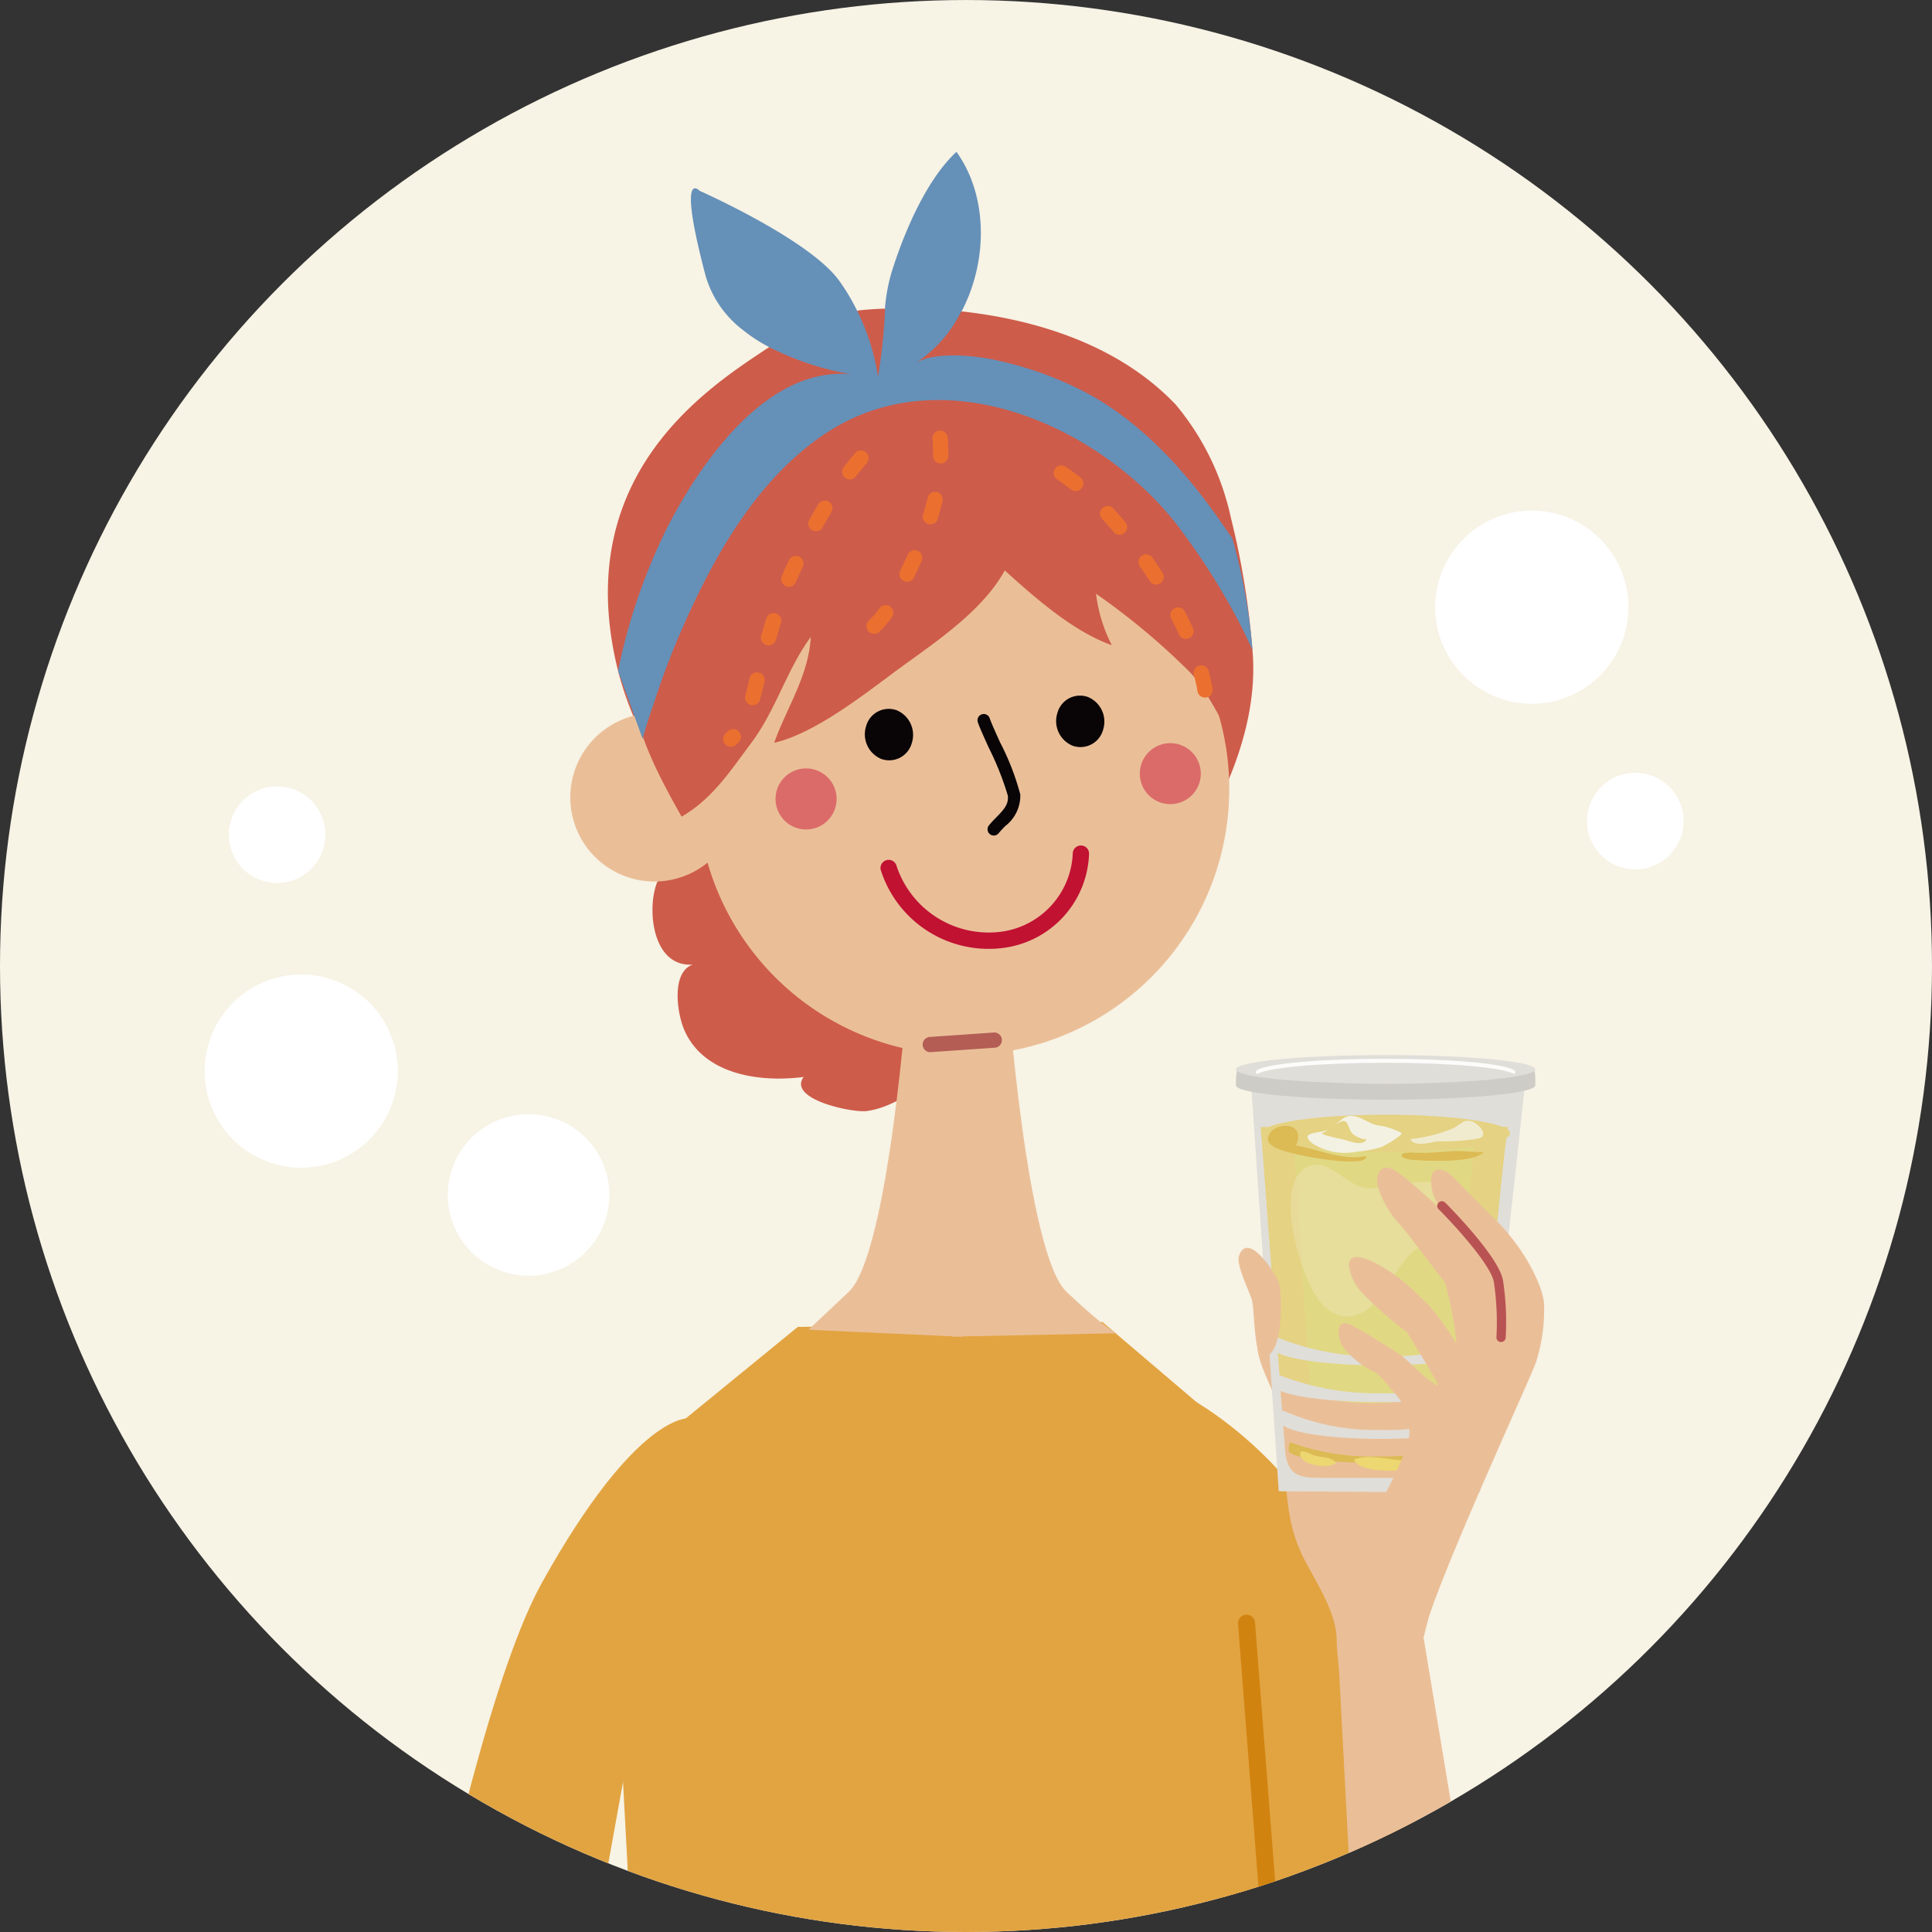 <svg xmlns="http://www.w3.org/2000/svg" xmlns:xlink="http://www.w3.org/1999/xlink" width="140" height="140.001" viewBox="0 0 140 140.001">
  <rect x="0" y="0" width="140" height="140.001" fill="#333333" stroke="none"/>
  <defs>
    <clipPath id="clip-path">
      <circle id="楕円形_25" data-name="楕円形 25" cx="70" cy="70" r="70" transform="translate(0 0.477)" fill="#f7f3e5"/>
    </clipPath>
  </defs>
  <g id="merit_obj09" transform="translate(0 -0.476)">
    <circle id="楕円形_23" data-name="楕円形 23" cx="70" cy="70" r="70" transform="translate(0 0.477)" fill="#f7f3e5"/>
    <g id="マスクグループ_4" data-name="マスクグループ 4" transform="translate(0 -0.001)" clip-path="url(#clip-path)">
      <g id="グループ_6784" data-name="グループ 6784" transform="translate(-523.771 -81.106)">
        <path id="パス_76679" data-name="パス 76679" d="M802.441,344.323s9.6,3.955,14.672,17.057,6.622,60.409,6.622,60.409l-13.437.721Z" transform="translate(-193.864 -162.146)" fill="#e2a441"/>
        <path id="パス_76680" data-name="パス 76680" d="M732.1,1231.509V1253.2l5.184-2.119,2.523-20.061Z" transform="translate(-148.56 -733.262)" fill="#ec7e7c"/>
        <path id="パス_76681" data-name="パス 76681" d="M697.324,1285.945l-5.556-.435s-31.663,18.9-20,20.678C684.274,1308.095,697.324,1285.945,697.324,1285.945Z" transform="translate(-108.036 -768.362)" fill="#e2a441"/>
        <path id="パス_76682" data-name="パス 76682" d="M697.564,803.089s5.291,69.547,7.53,102.49c1.742,25.638,2.981,51.435,2.981,51.435l10.509-1.514c2.373-.337,8.476-154.1,8.476-154.1Z" transform="translate(-126.313 -456.545)" fill="#7ba6a0"/>
        <path id="パス_76683" data-name="パス 76683" d="M837.559,1205.674l9.413,19.539,3.752-4.162-6.435-19.169Z" transform="translate(-216.483 -714.497)" fill="#ec7e7c"/>
        <path id="パス_76684" data-name="パス 76684" d="M843.756,1254.469l-5.2,2.021s-20.316,30.777-9.042,27.312C841.613,1280.092,843.756,1254.469,843.756,1254.469Z" transform="translate(-209.11 -748.368)" fill="#e2a441"/>
        <path id="パス_76685" data-name="パス 76685" d="M765.1,803.089s-.843,69.9,6.213,102.153c2.9,13.242,20.435,50.943,20.435,50.943l10.508-1.514c.9-.127-12.385-48.6-12.385-48.6L794.6,801.4Z" transform="translate(-169.794 -456.545)" fill="#7ba6a0"/>
        <path id="パス_76686" data-name="パス 76686" d="M698.375,330.842,676.3,331.2,662.479,342.49l3.229,60.487L648.512,517.3l83.242-1.1L711,362.553l.047-20.916Z" transform="translate(-94.719 -153.463)" fill="#e2a441"/>
        <path id="パス_76687" data-name="パス 76687" d="M708.231,241.836c-2.012,1.8,3.181,2.9,4.281,2.764,2.768-.337,6.145-3.353,7.306-5.857,2.288-4.946-.749-14-5.392-16.582a10.481,10.481,0,0,0-8.08-1.1,3.186,3.186,0,0,0-1.671,4.7c-3.667-3.04-6.867.784-7.414,2.492-.647,2.015-.162,5.926,2.664,5.733-1.581.561-1.139,3.548-.6,4.768,1.462,3.315,5.7,3.794,8.781,3.355C708.124,242.147,708.252,241.818,708.231,241.836Z" transform="translate(-125.955 -82.506)" fill="#ce5c4a"/>
        <path id="パス_76688" data-name="パス 76688" d="M688.552,150.264c2.583,11.177,14.6,20.71,14.6,20.71l22.917-1.745s9.466-10.036,8.563-20.019a58.586,58.586,0,0,0-1.564-9.594,19.016,19.016,0,0,0-3.993-8.184c-4.364-4.583-10.645-6.221-15.545-6.761a39.862,39.862,0,0,0-5.52-.195c-1.2.035-1.917.132-1.917.132l-.1.03-4.625,1.556a18.632,18.632,0,0,0-1.749,1.064C695.375,130.079,685.33,136.334,688.552,150.264Z" transform="translate(-120.105 -20.527)" fill="#ce5c4a"/>
        <path id="パス_76689" data-name="パス 76689" d="M706.072,187.815a19.28,19.28,0,1,0,18.382-19.649A19.028,19.028,0,0,0,706.072,187.815Z" transform="translate(-131.78 -48.67)" fill="#eabf98"/>
        <path id="パス_76690" data-name="パス 76690" d="M680.278,213.274a6.1,6.1,0,1,0,5.818-6.388A6.108,6.108,0,0,0,680.278,213.274Z" transform="translate(-115.175 -73.619)" fill="#eabf98"/>
        <path id="パス_76691" data-name="パス 76691" d="M734.193,155.491a35.214,35.214,0,0,1,1.841,6.009c.228,1.172,1.117,3.934.313,4.964-1.353-1.6-2.024-3.747-3.579-5.244a50.67,50.67,0,0,0-6.617-5.5,11.012,11.012,0,0,0,1.143,3.726c-2.8-.982-5.589-3.459-7.758-5.415-1.678,3.059-5.28,5.354-7.966,7.342-2.355,1.744-5.854,4.488-8.741,5.145.9-2.537,2.5-4.863,2.648-7.659-1.7,2.284-2.527,5.293-4.3,7.657-1.555,2.082-2.836,4.071-5.058,5.355-2.361-4.174-4.28-8-3.649-13.142a21.855,21.855,0,0,1,4.862-10.453,17.923,17.923,0,0,1,9.034-5.631c1.136-.356,2.818-.126,3.87-.811a5.728,5.728,0,0,1,3.015-.919c5.471-.326,10.593,1.785,14.927,5.179C731.322,148.55,732.715,151.721,734.193,155.491Z" transform="translate(-122.956 -31.111)" fill="#ce5c4a"/>
        <path id="パス_76692" data-name="パス 76692" d="M779.3,204.544a1.931,1.931,0,0,0,1.1,2.385,1.7,1.7,0,0,0,2.206-1.153,1.927,1.927,0,0,0-1.107-2.382A1.693,1.693,0,0,0,779.3,204.544Z" transform="translate(-178.902 -71.307)" fill="#090406"/>
        <path id="パス_76693" data-name="パス 76693" d="M740.349,207.238a1.934,1.934,0,0,0,1.1,2.385,1.7,1.7,0,0,0,2.209-1.153,1.934,1.934,0,0,0-1.109-2.382A1.7,1.7,0,0,0,740.349,207.238Z" transform="translate(-153.814 -73.042)" fill="#090406"/>
        <path id="パス_76694" data-name="パス 76694" d="M764.387,215.839a.459.459,0,0,0,.319-.165c.151-.184.321-.361.489-.53a2.769,2.769,0,0,0,1.081-2.281,18.392,18.392,0,0,0-1.462-3.771c-.339-.745-.655-1.449-.758-1.761a.454.454,0,0,0-.862.284c.118.357.431,1.05.794,1.851a21.543,21.543,0,0,1,1.387,3.486c.06.618-.259.977-.826,1.558-.182.182-.366.373-.542.588a.452.452,0,0,0,.062.638A.458.458,0,0,0,764.387,215.839Z" transform="translate(-168.571 -73.71)" fill="#090406"/>
        <g id="グループ_6778" data-name="グループ 6778" transform="translate(587.58 142.849)">
          <path id="パス_76695" data-name="パス 76695" d="M751.434,241.314c.254,0,.5-.022.745-.049a7.119,7.119,0,0,0,6.372-6.791.591.591,0,1,0-1.176-.119,5.984,5.984,0,0,1-5.33,5.735,7.035,7.035,0,0,1-7.449-4.81.591.591,0,1,0-1.117.385A8.2,8.2,0,0,0,751.434,241.314Z" transform="translate(-743.445 -233.823)" fill="#c11232"/>
        </g>
        <path id="パス_76696" data-name="パス 76696" d="M690,130.192l1.779,4.933c.237-.895.538-1.795.808-2.562a58.2,58.2,0,0,1,2.676-6.8c2.218-4.78,5.2-9.717,9.742-12.752,7.31-4.874,16.688-1.817,22.763,3.671a22.515,22.515,0,0,1,3.3,3.692,49.237,49.237,0,0,1,3.976,6.386c.322.62.624,1.264.926,1.928a41.649,41.649,0,0,0-1.462-8.109c-1.017-1.363-4.537-7.15-10.246-10.359a25.494,25.494,0,0,0-6.812-2.524c-1.5-.349-4.546-.672-5.92.215a9.47,9.47,0,0,0,3.339-3.763.505.505,0,0,0,.116-.18c1.806-3.594,1.807-8.221-.464-11.382-2.2,2.036-3.814,5.894-4.69,8.694a12.639,12.639,0,0,0-.462,2.327,1.785,1.785,0,0,0-.02.346,40.158,40.158,0,0,1-.515,4.934,15.793,15.793,0,0,0-1.507-4.772,14.651,14.651,0,0,0-1.287-2.166c-2.133-3-10.13-6.538-10.13-6.538s-1.671-1.833.422,6.12a7.592,7.592,0,0,0,2.692,3.947,11.388,11.388,0,0,0,1.928,1.258,20.933,20.933,0,0,0,5.939,1.968c-6.208-.6-11.062,6.632-13.4,11.248A42.335,42.335,0,0,0,690,130.192Z" transform="translate(-121.441 0)" fill="#6590b8"/>
        <path id="パス_76697" data-name="パス 76697" d="M739.909,287.9l11.175-.229s-.711-.252-3.623-3-4.292-22.128-4.292-22.128h-3.6v.037l0-.037h-3.6s-1.372,19.383-4.289,22.128l-2.917,2.745,10.468.48v.034l.342-.016.342.016Z" transform="translate(-146.405 -109.476)" fill="#eabf98"/>
        <path id="パス_76698" data-name="パス 76698" d="M740.732,163.9a.554.554,0,0,1,.021-.782,6.372,6.372,0,0,0,.767-.893.552.552,0,1,1,.9.646,7.424,7.424,0,0,1-.9,1.048.543.543,0,0,1-.341.15A.557.557,0,0,1,740.732,163.9Zm2.562-3.649a.554.554,0,0,1-.269-.735c.1-.221.2-.438.3-.645l.235-.514a.553.553,0,1,1,1.009.452l-.238.52c-.094.209-.194.428-.3.654a.557.557,0,0,1-.464.317A.538.538,0,0,1,743.294,160.249Zm1.75-4.13a.553.553,0,0,1-.363-.691c.124-.406.234-.808.327-1.2a.553.553,0,1,1,1.076.254c-.1.415-.216.845-.349,1.273a.553.553,0,0,1-.49.387A.546.546,0,0,1,745.044,156.12Zm.907-4.386a.55.55,0,0,1-.544-.561c0-.333,0-.668-.027-.995-.006-.075-.012-.15-.017-.228a.547.547,0,0,1,.5-.6l.011,0a.554.554,0,0,1,.589.5c.007.082.013.165.019.249.025.356.034.724.028,1.088a.553.553,0,0,1-.513.543A.209.209,0,0,1,745.951,151.734Z" transform="translate(-154.02 -36.564)" fill="#eb702f"/>
        <path id="パス_76699" data-name="パス 76699" d="M711.547,174.693a.555.555,0,0,1,.032-.781l.152-.148a.552.552,0,0,1,.8.766c-.065.067-.129.13-.2.193a.55.55,0,0,1-.336.147A.56.56,0,0,1,711.547,174.693Zm1.85-2.851a.553.553,0,0,1-.386-.68c.1-.38.193-.769.281-1.153l.017-.07a.553.553,0,1,1,1.076.251l-.017.07c-.092.4-.185.8-.294,1.2a.553.553,0,0,1-.494.405A.588.588,0,0,1,713.4,171.842Zm1.14-4.34a.552.552,0,0,1-.377-.685q.18-.621.371-1.239a.552.552,0,1,1,1.055.328q-.186.607-.366,1.22a.552.552,0,0,1-.683.375Zm1.39-4.276a.56.56,0,0,1-.267-.731c.172-.394.345-.781.525-1.161a.552.552,0,0,1,1,.463c-.174.377-.345.757-.51,1.132-.007.012-.018.042-.024.054a.536.536,0,0,1-.447.3A.557.557,0,0,1,715.927,163.227Zm1.93-4.038a.555.555,0,0,1-.215-.752c.21-.38.429-.755.653-1.127a.553.553,0,1,1,.947.573c-.22.357-.429.722-.633,1.091a.549.549,0,0,1-.445.282A.537.537,0,0,1,717.857,159.188Zm2.381-3.8a.556.556,0,0,1-.1-.777c.27-.345.549-.685.828-1.012a.553.553,0,0,1,.839.721c-.27.314-.537.64-.794.97a.537.537,0,0,1-.4.214A.579.579,0,0,1,720.238,155.391Z" transform="translate(-135.227 -39.18)" fill="#eb702f"/>
        <path id="パス_76700" data-name="パス 76700" d="M789.114,172.814a11.219,11.219,0,0,0-.263-1.2.553.553,0,0,1,1.067-.289,12.8,12.8,0,0,1,.288,1.306.555.555,0,0,1-.457.636l-.052.005A.555.555,0,0,1,789.114,172.814Zm-1.339-4.12c-.17-.372-.352-.753-.545-1.134a.553.553,0,1,1,.985-.5c.2.4.393.789.566,1.178a.552.552,0,0,1-.274.732.533.533,0,0,1-.19.049A.551.551,0,0,1,787.775,168.694Zm-2.12-3.864c-.226-.357-.458-.706-.7-1.052a.552.552,0,1,1,.906-.629c.249.357.491.718.723,1.085a.551.551,0,0,1-.426.847A.555.555,0,0,1,785.655,164.83Zm-2.614-3.557c-.272-.324-.552-.641-.831-.946a.552.552,0,1,1,.813-.746c.291.313.579.644.863.979a.554.554,0,0,1-.065.781.563.563,0,0,1-.317.128A.555.555,0,0,1,783.041,161.273Zm-3.1-3.086c-.339-.272-.673-.512-.992-.721a.552.552,0,0,1,.6-.928c.349.227.715.49,1.084.784a.551.551,0,0,1,.087.776.532.532,0,0,1-.393.206A.552.552,0,0,1,779.942,158.186Z" transform="translate(-178.57 -41.138)" fill="#eb702f"/>
        <path id="パス_76701" data-name="パス 76701" d="M722.072,220.493a2.212,2.212,0,1,0,2.053-2.357A2.209,2.209,0,0,0,722.072,220.493Z" transform="translate(-142.096 -80.866)" fill="#db6b69"/>
        <path id="パス_76702" data-name="パス 76702" d="M796.233,215.361A2.21,2.21,0,1,0,798.285,213,2.208,2.208,0,0,0,796.233,215.361Z" transform="translate(-189.862 -77.56)" fill="#db6b69"/>
        <path id="パス_76703" data-name="パス 76703" d="M752.73,273.322l4.552-.314a.553.553,0,1,0-.078-1.1l-4.55.314a.553.553,0,1,0,.076,1.1Z" transform="translate(-161.465 -115.501)" fill="#b35d55"/>
        <path id="パス_76704" data-name="パス 76704" d="M642.393,543.037c0,4.043-3.747,13.234-7.185,13.234s-6.227-3.276-6.227-7.316,2.789-7.321,6.227-7.321S642.393,538.992,642.393,543.037Z" transform="translate(-82.139 -288.688)" fill="#eabf98"/>
        <path id="パス_76705" data-name="パス 76705" d="M659.873,350.453s-3.769-.414-10.609,11.863-13.985,58.5-13.985,58.5l11.243,3.548Z" transform="translate(-86.196 -166.093)" fill="#e2a441"/>
        <g id="グループ_6779" data-name="グループ 6779" transform="translate(501.455 189.232)">
          <path id="パス_76706" data-name="パス 76706" d="M520.922,371.472c-3.827-2.406-13.839-7.263-13.7-5.676,0,.2.091.582.068.7-1.671-1.021-3.785-2.429-5.788-2.343-.552,1.126,4.094,3.546,4.889,4.2a8.3,8.3,0,0,0-1.9-.184c-.159.679.562,1.031,1.045,1.335,2.234,1.4,3.858,2.372,6.1,3.767,1.166.724,2.26,1.546,3.374,2.349.241.175,1.37.729,1.1,1.161-.236.367-1.518-.152-1.846-.282a8.512,8.512,0,0,1-2.207-1.377c-.958-.818-2.551-2.148-3.919-1.815-1.169.288-.164.882.48,1.4.8.635,1.643,1.184,2.4,1.86.6.534,1.087,1.331,1.719,1.782a21.771,21.771,0,0,0,3.94,1.674c1.6.667,3.212,1.21,4.748,2.022a15.485,15.485,0,0,1,2.941,1.5c.847.713,1.709,1.469,2.557,2.2a30.99,30.99,0,0,1,3.01,2.993c1.742,1.99,2.646,4.747,3.743,7.08,1.413-.953,3.432-.953,5.065-1.513a34.562,34.562,0,0,0-1.738-4.48,14.7,14.7,0,0,1-1.273-2.734,16.7,16.7,0,0,1-.9-3.257c-.031-1.006.387-1.915.416-2.868a6.1,6.1,0,0,0-.9-2.5c-.416-.913-.856-1.8-1.247-2.741-.778-1.864-2.017-3.548-2.434-5.555-.15-.72-1.067-3.686-1.6-1.493-.448,1.846-.2,3.723-.526,5.536-.214,1.173-1.287.537-2.211.152A36.656,36.656,0,0,1,520.922,371.472Z" transform="translate(-501.455 -364.147)" fill="#eabf98"/>
          <path id="パス_76707" data-name="パス 76707" d="M600.9,475.3l-16.824-49.8,3.875-4.942,21.592,51.274Z" transform="translate(-554.671 -400.478)" fill="#eabf98"/>
        </g>
        <path id="パス_76708" data-name="パス 76708" d="M529.024,383.041a.549.549,0,0,1-.237-.055l-13.738-6.559a.553.553,0,0,1,.477-1l13.738,6.561a.553.553,0,0,1-.239,1.051Z" transform="translate(-8.553 -182.147)" fill="#b35d55"/>
        <path id="パス_76709" data-name="パス 76709" d="M534.012,378.678a.58.58,0,0,1-.237-.054l-13.738-6.558a.553.553,0,0,1,.476-1l13.739,6.559a.549.549,0,0,1,.26.736A.555.555,0,0,1,534.012,378.678Z" transform="translate(-11.766 -179.337)" fill="#b35d55"/>
        <path id="パス_76710" data-name="パス 76710" d="M821.17,447.392a.62.62,0,0,1-.618-.571L816.22,391.11a.618.618,0,1,1,1.233-.1l4.333,55.712a.618.618,0,0,1-.568.665Z" transform="translate(-202.738 -191.852)" fill="#d18310"/>
        <path id="パス_76711" data-name="パス 76711" d="M766.441,909.788a.929.929,0,0,1-.886-.908l-1.7-47.412a.93.93,0,1,1,1.859-.044l1.706,47.41a.931.931,0,0,1-.909.953A.532.532,0,0,1,766.441,909.788Z" transform="translate(-169.008 -494.624)" fill="#557385"/>
        <g id="グループ_6783" data-name="グループ 6783" transform="translate(613.329 158.037)">
          <path id="パス_76712" data-name="パス 76712" d="M830.841,330.931c1.284,3.667.55,8.11-.642,11.684a23.056,23.056,0,0,0-1.109,6.438c-.114,2.187-.369,9.983-1.406,11.859-.41.742-1.8-7.929-1.8-9.89,0-2.08-1.553-4.291-2.449-6.095-1.69-3.408-.994-6.863-1.7-10.4-.532-2.652-3.272-5.315-.146-7.581C824.266,325.006,829.808,327.982,830.841,330.931Z" transform="translate(-818.578 -308.592)" fill="#eabf98"/>
          <g id="グループ_6781" data-name="グループ 6781" transform="translate(7.177 38.93)">
            <g id="グループ_6780" data-name="グループ 6780">
              <path id="パス_76713" data-name="パス 76713" d="M851.378,443.329l-9.226-55.556-6.192-1.893,3.054,57.932Z" transform="translate(-835.961 -385.879)" fill="#eabf98"/>
            </g>
          </g>
          <g id="グループ_6782" data-name="グループ 6782" transform="translate(0 0)">
            <path id="パス_76714" data-name="パス 76714" d="M835.372,310.478l-14.583-.1s-1.677-24.819-2.063-30.353h20C838.168,285.341,835.372,310.478,835.372,310.478Z" transform="translate(-817.683 -278.77)" fill="#e0ded9"/>
            <path id="パス_76715" data-name="パス 76715" d="M838.794,291.131c-.138,0-.844,7.4-.9,7.868q-.615,5.39-1.23,10.775l-.1.931a21.353,21.353,0,0,1-.574,4.6,1.656,1.656,0,0,1-.5.768,6.327,6.327,0,0,1-3.116.5c-.66,0-1.309-.012-1.833-.022-.106,0-.2,0-.3,0h-5.306c-1.279-.016-2.181-.226-2.313-1.985q-.158-2.092-.317-4.186c-.03-.4-.061-.79-.09-1.185q-.37-4.913-.744-9.828-.311-4.114-.622-8.229Z" transform="translate(-819.05 -285.922)" fill="#e5d282"/>
            <path id="パス_76716" data-name="パス 76716" d="M837.489,280.3c0,.571-4.856,1.036-10.845,1.036S815.8,280.872,815.8,280.3c0-.1-.034-1.221.209-1.308a41.8,41.8,0,0,0,10.637,1.183A42.653,42.653,0,0,0,837.3,279.03C837.542,279.118,837.489,280.205,837.489,280.3Z" transform="translate(-815.795 -278.104)" fill="#ceccc6"/>
            <path id="パス_76717" data-name="パス 76717" d="M838.273,314.355c-.629.576-2.894.405-3.955.405h-3.2c-1.262,0-2.206.121-2.325-1.685q-.116-1.776-.232-3.553-.308-4.673-.615-9.347-.229-3.489-.457-6.982h13.219c-.1,0-.621,6.282-.66,6.676q-.493,4.969-.983,9.936a20.954,20.954,0,0,1-.422,3.9A1.469,1.469,0,0,1,838.273,314.355Z" transform="translate(-823.328 -287.25)" fill="#e1d883"/>
            <path id="パス_76718" data-name="パス 76718" d="M839.14,342.452l-.105.931a21.352,21.352,0,0,1-.574,4.6,1.657,1.657,0,0,1-.5.768,6.327,6.327,0,0,1-3.116.5c-.676,0-1.316-.017-1.833-.022-.106,0-.2,0-.3,0h-5.306c-1.279-.016-2.181-.226-2.313-1.985q-.158-2.092-.317-4.186c-.03-.4-.061-.79-.09-1.185a2.381,2.381,0,0,1,.238.078c.674.248.92.949,1.676,1.2a17.03,17.03,0,0,0,9.975-.146A6.326,6.326,0,0,1,839.14,342.452Z" transform="translate(-821.521 -318.601)" fill="#eabf98"/>
            <path id="パス_76719" data-name="パス 76719" d="M838.969,289.985c0,.748-4.038,1.353-9.02,1.353s-9.019-.6-9.019-1.353,4.038-1.351,9.019-1.351S838.969,289.239,838.969,289.985Z" transform="translate(-819.103 -284.314)" fill="#e5d282"/>
            <path id="パス_76720" data-name="パス 76720" d="M837.181,290.1c.213.146-1.3.982-1.458,1.037a7.518,7.518,0,0,1-1.723.319,4.377,4.377,0,0,1-3.275-.6c-1-.887.533-.66,1.195-1.012.87-.463,1.053-1.223,2.1-.889.5.16.89.478,1.442.6A4.83,4.83,0,0,1,837.181,290.1Z" transform="translate(-825.2 -284.464)" fill="#f6f7f5" opacity="0.84"/>
            <path id="パス_76721" data-name="パス 76721" d="M835.552,290.839l-.05-.048c-.184-.189-.255-.774-.524-.87-.323-.115-1.181.686-1.612.863-.259.107,1.229.409,1.361.433.445.081,1.508.6,1.835.034A1.8,1.8,0,0,1,835.552,290.839Z" transform="translate(-827.093 -285.136)" fill="#e5d282"/>
            <path id="パス_76722" data-name="パス 76722" d="M839.815,303.545c.612-.583-1.123-2.785-1.209-2.869-.908-.858-2.186-.6-3.15-.569-1.045.026-2.207.59-3.233.36-1.377-.315-2.593-2.181-4.037-1.518-2.2,1.011-1.061,6,.159,8.6,1.123,2.4,2.832,2.818,4.344,1.609,1.246-1,2.092-3.439,3.4-4.23C837.305,304.2,838.623,304.683,839.815,303.545Z" transform="translate(-822.974 -290.867)" fill="#efe9c2" opacity="0.36"/>
            <path id="パス_76723" data-name="パス 76723" d="M829.4,293.092c.287.832-3.97.21-5.734-.309-.6-.175-1.861-.524-1.146-1.432.525-.667,2.547-.738,1.82.985C825.884,292.589,827.861,293.478,829.4,293.092Z" transform="translate(-819.989 -285.783)" fill="#dcba54"/>
            <path id="パス_76724" data-name="パス 76724" d="M850.748,296.712c1.191.056,3.918.162,4.719-.572-.006.006-1.545-.1-1.764-.1-.889,0-1.763.135-2.649.135-.279,0-1.479-.105-1.544.129C849.441,296.559,849.977,296.676,850.748,296.712Z" transform="translate(-837.507 -289.086)" fill="#dcba54"/>
            <path id="パス_76725" data-name="パス 76725" d="M851.3,291.192c.3.632,1.529.219,2.014.169a17.376,17.376,0,0,0,2.653-.156c.354-.091.624-.044.609-.458-.01-.291-.509-.727-.76-.814-.619-.215-.818.144-1.33.441A10.379,10.379,0,0,1,851.3,291.192Z" transform="translate(-838.663 -285.109)" fill="#f6f7f5" opacity="0.66"/>
            <path id="パス_76726" data-name="パス 76726" d="M837.492,277.531c0,.1-.132.184-.375.271-1.242.442-5.461.765-10.47.765s-9.229-.323-10.472-.765c-.243-.087-.374-.175-.374-.271,0-.57,4.856-1.035,10.846-1.035S837.492,276.96,837.492,277.531Z" transform="translate(-815.798 -276.496)" fill="#e0ded9"/>
            <path id="パス_76727" data-name="パス 76727" d="M838.66,278.216c0,.052-.038.1-.106.144-.683-.465-4.585-.821-9.295-.821s-8.614.356-9.3.821c-.069-.046-.106-.093-.106-.144,0-.533,4.211-.964,9.4-.964S838.66,277.683,838.66,278.216Z" transform="translate(-818.411 -276.983)" fill="#fcfcfb"/>
            <path id="パス_76728" data-name="パス 76728" d="M839.182,334.712c0,.679-3.5,1.232-7.813,1.232s-7.814-.553-7.814-1.232c0-.114-.025-.717.15-.822a19.079,19.079,0,0,0,7.664,1.406,19.4,19.4,0,0,0,7.679-1.361C839.221,334.04,839.182,334.6,839.182,334.712Z" transform="translate(-820.792 -313.463)" fill="#e0ded9"/>
            <path id="パス_76729" data-name="パス 76729" d="M839.182,342.211c0,.679-3.5,1.233-7.813,1.233s-7.814-.554-7.814-1.233c0-.114-.025-.719.15-.822a19.1,19.1,0,0,0,7.664,1.405,19.4,19.4,0,0,0,7.679-1.361C839.221,341.537,839.182,342.1,839.182,342.211Z" transform="translate(-820.792 -318.293)" fill="#e0ded9"/>
            <path id="パス_76730" data-name="パス 76730" d="M839.429,349.7c0,.68-3.227,1.234-7.208,1.234s-7.206-.554-7.206-1.234c0-.114-.023-.718.139-.822a16.389,16.389,0,0,0,7.067,1.408,16.684,16.684,0,0,0,7.081-1.362C839.463,349.031,839.429,349.589,839.429,349.7Z" transform="translate(-821.734 -323.118)" fill="#e0ded9"/>
            <path id="パス_76731" data-name="パス 76731" d="M839.322,355.961c0,.493-2.859.893-6.386.893s-6.386-.4-6.386-.893c0-.083-.021-.52.123-.6a17.323,17.323,0,0,0,6.263,1.019,17.627,17.627,0,0,0,6.275-.987C839.354,355.475,839.322,355.879,839.322,355.961Z" transform="translate(-822.722 -327.296)" fill="#dcba54"/>
            <path id="パス_76732" data-name="パス 76732" d="M844.933,358.247c1.43-.247,2.648-.68,2.831-1.172-1.188-.349-2.619.469-3.8.615-1.272.156-2.9-.549-4.123-.033C840.156,358.567,842.784,358.617,844.933,358.247Z" transform="translate(-831.284 -328.341)" fill="#ecd771"/>
            <path id="パス_76733" data-name="パス 76733" d="M829.8,357.448c.537.226,1.3.073,1.668.578-.482.411-2.254.235-2.552-.447C828.608,356.864,829.513,357.326,829.8,357.448Z" transform="translate(-824.207 -328.47)" fill="#ecd771"/>
          </g>
          <path id="パス_76734" data-name="パス 76734" d="M851,313.517a12.65,12.65,0,0,0,.59-4.1c0-1.4-1.55-4.3-3.453-6.15-1.082-1.049-2.132-2.152-3.184-3.221-.432-.439-1.276-.833-1.524-.063a3.029,3.029,0,0,0,.778,2.463c-.979-.725-1.8-1.634-2.782-2.351-.408-.3-1.038-.915-1.564-.607-.406.238-.408.856-.332,1.244a7.167,7.167,0,0,0,1.775,2.975c.818,1.024.541.695,3.111,4.05a26.154,26.154,0,0,1,.83,4.441,18.738,18.738,0,0,0-2.1-2.928c-.685-.587-.829-.83-1.806-1.659-.634-.539-3.779-2.727-3.9-1.189a3.535,3.535,0,0,0,.929,2.019,27.194,27.194,0,0,0,3.269,2.879s1.771,2.8,2.294,3.9c-1.306-.683-1.969-1.8-3.209-2.55-.988-.6-2.062-1.311-3.088-1.845-1.211-.631-1.075.944-.583,1.615a6.5,6.5,0,0,0,2.391,1.852c.235.148,1.162,1.31,1.367,1.513a4.036,4.036,0,0,1,.882,3.722,35.408,35.408,0,0,1-1.892,4.04c-1.256,2.5-2.683,5.311-2.076,8.2.289,1.378.956,4.921,2.165,5.818,1.969,1.461,2.976-4.529,3.42-5.828C845.034,326.713,850.575,314.712,851,313.517Z" transform="translate(-829.255 -291.249)" fill="#eabf98"/>
          <path id="パス_76735" data-name="パス 76735" d="M817.828,316.217a7.091,7.091,0,0,1,1.408,1.989c.311.774.36,5.917-1.252,5.338-.514-.184-.5-3.405-.685-4.034-.2-.663-1.151-2.52-.929-3.173C816.662,315.477,817.254,315.682,817.828,316.217Z" transform="translate(-816.144 -301.782)" fill="#eabf98"/>
          <path id="パス_76736" data-name="パス 76736" d="M861.413,316.458h-.02a.337.337,0,0,1-.316-.356,19.687,19.687,0,0,0-.19-4.014c-.26-1.3-2.976-4.236-4-5.258a.337.337,0,1,1,.476-.478c.157.156,3.833,3.837,4.185,5.6a19.92,19.92,0,0,1,.2,4.185A.337.337,0,0,1,861.413,316.458Z" transform="translate(-842.198 -295.662)" fill="#b95353"/>
        </g>
        <path id="パス_76737" data-name="パス 76737" d="M851.539,542.97c.766,3.532-1.5,10.559-6.44,10.109a8.342,8.342,0,0,1-6.744-4.5l-2.022-5.844,11.014-1.125Z" transform="translate(-215.693 -289.221)" fill="#eabf98"/>
      </g>
    </g>
    <circle id="楕円形_433" data-name="楕円形 433" cx="7" cy="7" r="7" transform="translate(104 37.476)" fill="#fff"/>
    <circle id="楕円形_434" data-name="楕円形 434" cx="7" cy="7" r="7" transform="translate(26.012 87.065) rotate(-160)" fill="#fff"/>
    <circle id="楕円形_435" data-name="楕円形 435" cx="5.853" cy="5.853" r="5.853" transform="translate(41.801 94.569) rotate(-160)" fill="#fff"/>
    <circle id="楕円形_436" data-name="楕円形 436" cx="3.5" cy="3.5" r="3.5" transform="translate(115 56.476)" fill="#fff"/>
    <circle id="楕円形_437" data-name="楕円形 437" cx="3.5" cy="3.5" r="3.5" transform="translate(22.172 65.448) rotate(-160)" fill="#fff"/>
  </g>
</svg>
